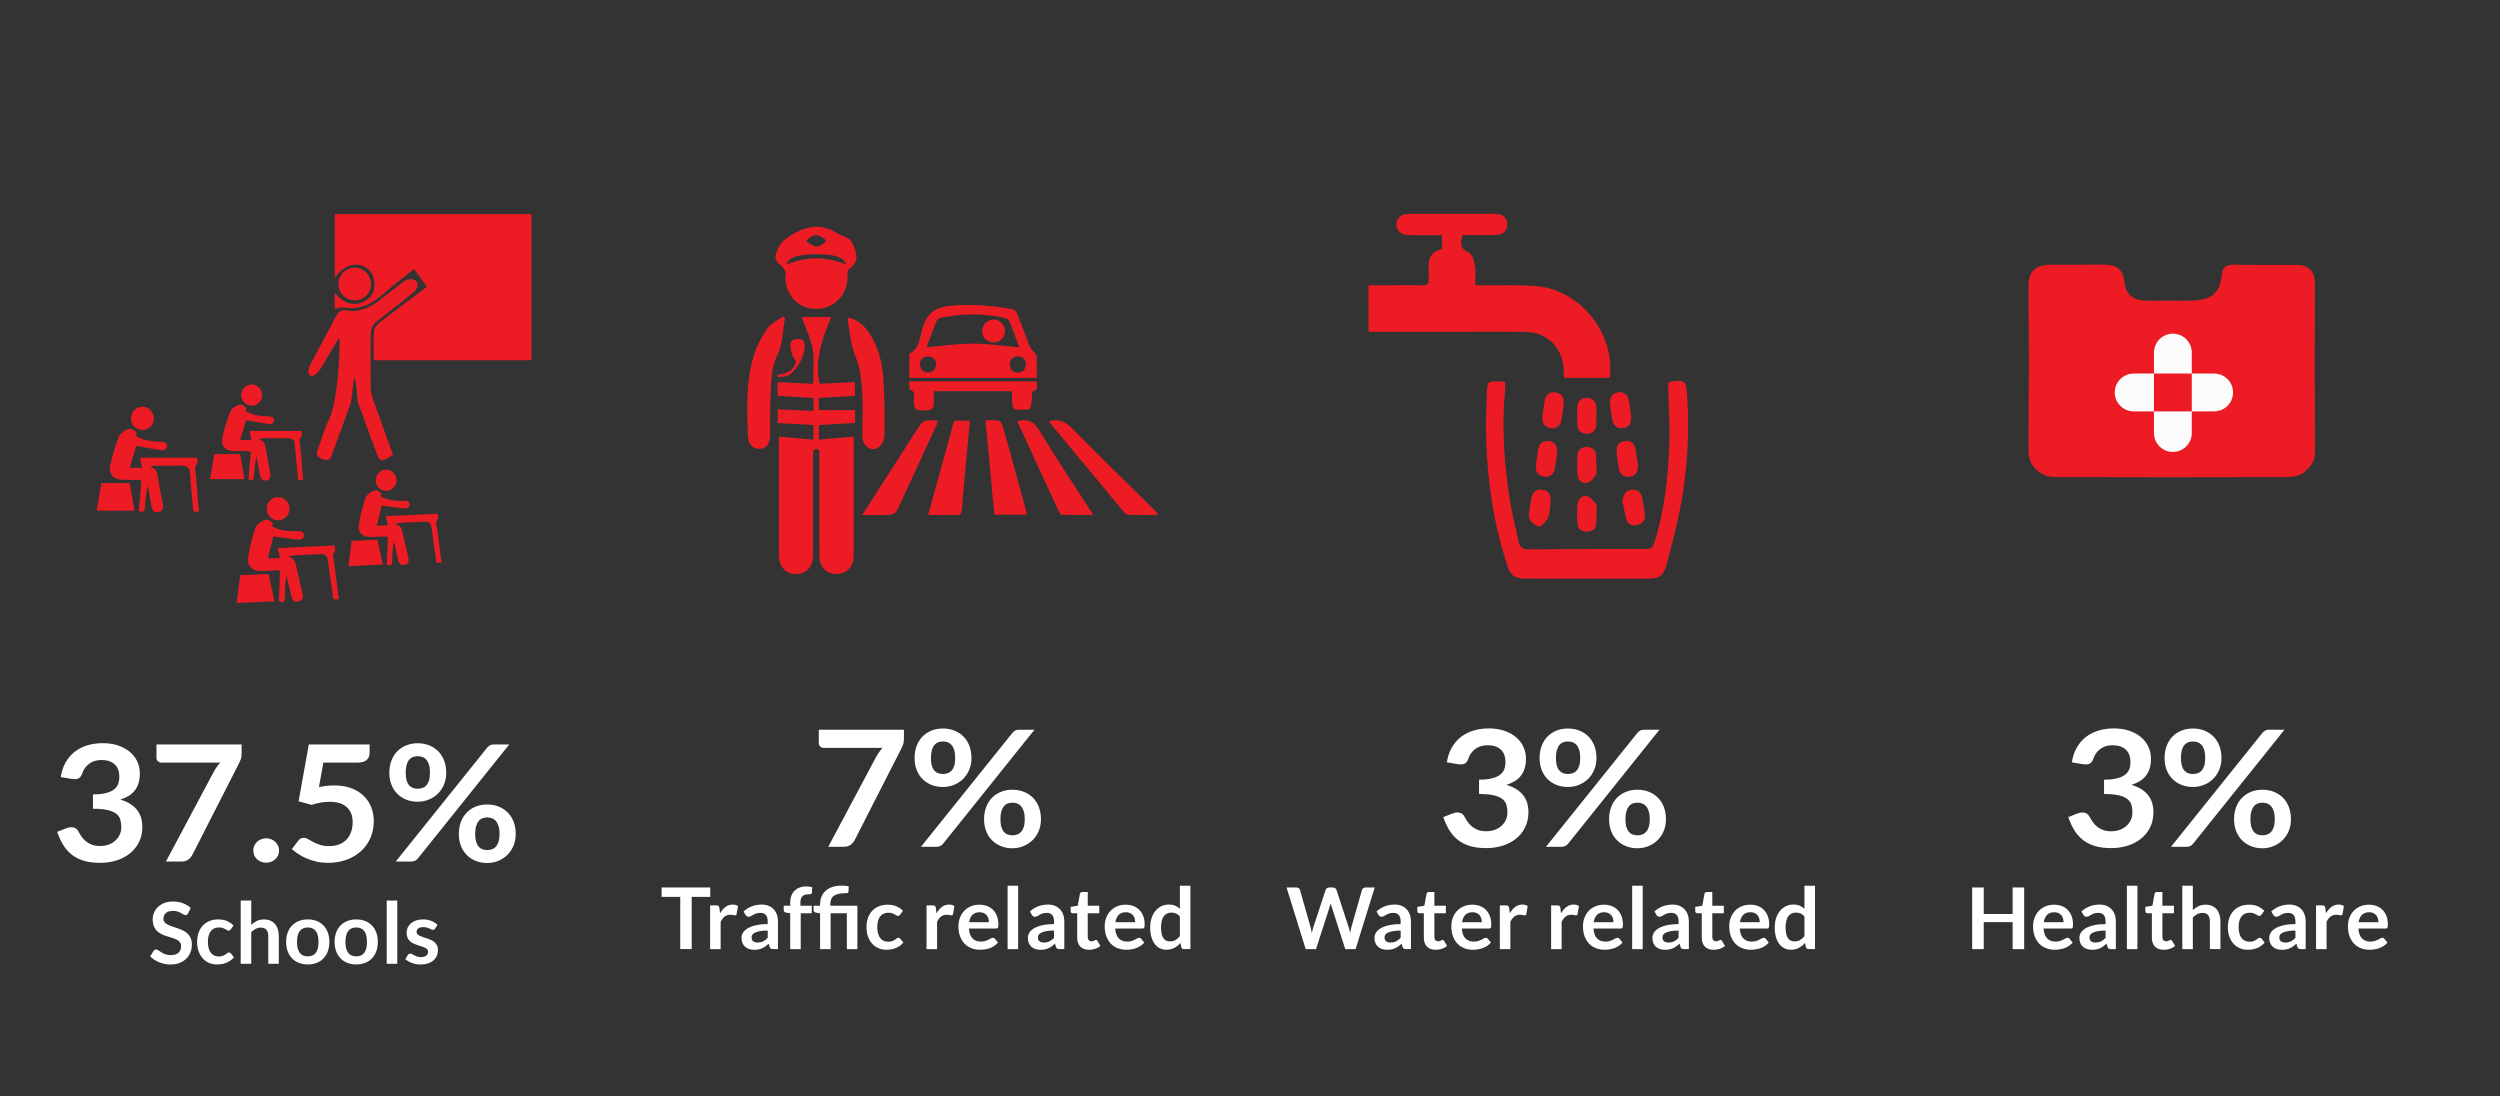 <svg xmlns="http://www.w3.org/2000/svg" width="571.433" height="250.601" viewBox="0 0 571.433 250.601"><rect x="0" y="0" width="571.433" height="250.601" fill="#333333" stroke="none"/><g><g fill="#fff"><path d="M340.308 166.496c1.298 0 2.469.176 3.514.527 1.044.352 1.937.839 2.676 1.462s1.307 1.354 1.703 2.193c.396.84.594 1.747.594 2.722 0 .852-.101 1.601-.302 2.249-.202.647-.493 1.212-.876 1.693s-.85.889-1.401 1.222c-.552.333-1.178.61-1.878.833 1.687.506 2.945 1.277 3.776 2.313.831 1.037 1.246 2.339 1.246 3.906 0 1.332-.26 2.511-.779 3.535s-1.22 1.885-2.102 2.582c-.883.697-1.904 1.225-3.065 1.583-1.162.357-2.391.536-3.688.536-1.415 0-2.647-.154-3.698-.463-1.051-.308-1.966-.765-2.745-1.369-.779-.604-1.44-1.345-1.985-2.222-.545-.876-1.012-1.888-1.401-3.035l2.122-.833c.363-.148.733-.223 1.109-.223.337 0 .639.068.905.204.266.136.47.333.613.592.234.433.49.858.769 1.277.279.42.613.793 1.002 1.12s.847.593 1.372.796c.525.204 1.151.306 1.878.306.817 0 1.531-.127 2.141-.38.61-.253 1.119-.583 1.528-.99s.713-.86.915-1.36c.201-.5.302-1.003.302-1.509 0-.642-.072-1.225-.214-1.749-.143-.524-.441-.972-.896-1.342s-1.106-.66-1.956-.87c-.85-.21-1.989-.314-3.416-.314v-3.276c1.181 0 2.161-.099 2.939-.296.779-.197 1.398-.473 1.859-.824s.782-.774.964-1.268c.181-.494.272-1.037.272-1.629 0-1.271-.364-2.23-1.09-2.879-.727-.647-1.719-.972-2.978-.972-1.142 0-2.089.287-2.842.86s-1.278 1.31-1.577 2.209c-.155.469-.37.805-.642 1.008s-.629.305-1.071.305c-.208 0-.428-.019-.662-.055l-2.53-.419c.195-1.283.571-2.41 1.129-3.379.558-.969 1.255-1.777 2.092-2.426.837-.647 1.797-1.136 2.881-1.463s2.247-.488 3.493-.488zM364.91 173.271c0 1.012-.178 1.925-.535 2.739s-.834 1.509-1.431 2.083c-.597.573-1.292 1.015-2.083 1.323-.792.309-1.616.463-2.472.463-.934 0-1.797-.154-2.589-.463s-1.476-.75-2.053-1.323c-.578-.574-1.029-1.269-1.353-2.083s-.486-1.728-.486-2.739c0-1.036.162-1.975.486-2.813s.775-1.549 1.353-2.129c.577-.58 1.262-1.027 2.053-1.342s1.655-.472 2.589-.472 1.8.157 2.599.472c.798.314 1.489.762 2.073 1.342s1.038 1.29 1.363 2.129c.324.838.486 1.776.486 2.813zm9.362-5.757c.156-.185.351-.352.584-.5.234-.147.558-.222.973-.222h3.484l-20.905 26.081c-.156.197-.354.36-.594.49s-.529.194-.866.194h-3.582l20.906-26.043zm-13.08 5.757c0-.716-.071-1.314-.214-1.796-.143-.48-.341-.869-.594-1.166-.253-.296-.552-.509-.896-.639-.344-.129-.71-.194-1.1-.194s-.753.065-1.09.194c-.338.13-.63.343-.876.639-.247.297-.438.686-.574 1.166-.136.481-.205 1.08-.205 1.796 0 .691.068 1.268.205 1.73s.328.836.574 1.12c.246.284.538.487.876.61.337.124.701.186 1.09.186s.756-.062 1.1-.186c.344-.123.643-.326.896-.61s.451-.657.594-1.12c.143-.463.214-1.039.214-1.73zm19.601 13.993c0 1.013-.178 1.926-.535 2.74s-.834 1.509-1.431 2.082c-.597.574-1.291 1.019-2.083 1.333s-1.616.472-2.472.472c-.934 0-1.797-.157-2.588-.472-.792-.314-1.477-.759-2.054-1.333-.578-.573-1.029-1.268-1.353-2.082s-.486-1.728-.486-2.74c0-1.036.162-1.974.486-2.813.324-.839.775-1.548 1.353-2.128.577-.58 1.262-1.027 2.054-1.343.791-.314 1.654-.472 2.588-.472.935 0 1.801.157 2.599.472.798.315 1.489.763 2.073 1.343.584.58 1.038 1.289 1.363 2.128.324.839.486 1.777.486 2.813zm-3.698 0c0-.715-.075-1.313-.224-1.795-.149-.481-.351-.87-.604-1.166s-.552-.509-.895-.639c-.344-.13-.71-.194-1.1-.194-.389 0-.752.064-1.09.194s-.626.343-.866.639-.432.685-.574 1.166c-.143.481-.214 1.08-.214 1.795 0 .691.071 1.271.214 1.74.143.47.334.846.574 1.129.24.284.529.488.866.611s.701.185 1.09.185c.39 0 .756-.062 1.1-.185.343-.123.642-.327.895-.611.253-.283.454-.659.604-1.129.149-.469.224-1.049.224-1.74zM294.072 202.852h2.202c.227 0 .417.054.57.16.152.107.255.252.307.434l2.396 8.427c.059.208.112.434.161.678l.141.774c.052-.272.108-.531.17-.774.062-.244.128-.47.2-.678l2.767-8.427c.052-.149.154-.285.307-.409.152-.123.339-.185.56-.185h.77c.228 0 .416.054.565.16.149.107.253.252.312.434l2.747 8.427c.143.416.267.877.37 1.384l.142-.73.151-.653 2.396-8.427c.045-.162.146-.302.302-.419.156-.116.344-.175.565-.175h2.056l-4.375 14.087h-2.367l-3.079-9.625-.122-.399-.122-.458-.122.458-.122.399-3.108 9.625h-2.367l-4.373-14.088zM322.5 216.938h-1.082c-.227 0-.406-.034-.536-.103s-.228-.206-.292-.414l-.214-.711c-.253.228-.501.427-.745.6-.244.172-.495.316-.755.433-.26.117-.536.205-.828.264-.292.059-.617.088-.974.088-.422 0-.812-.058-1.169-.171-.357-.114-.665-.285-.921-.514-.257-.228-.457-.512-.599-.851-.143-.339-.214-.732-.214-1.183 0-.378.099-.751.297-1.119.198-.368.527-.7.989-.997.461-.297 1.075-.542 1.841-.738.766-.195 1.718-.293 2.854-.293v-.589c0-.674-.142-1.173-.424-1.497-.283-.324-.693-.486-1.232-.486-.39 0-.715.046-.974.137-.26.091-.486.193-.677.307l-.531.308c-.162.091-.341.136-.536.136-.162 0-.302-.042-.419-.126-.117-.085-.211-.188-.282-.312l-.438-.77c1.149-1.052 2.536-1.578 4.16-1.578.584 0 1.106.096 1.563.287.458.192.846.458 1.165.799.318.342.56.749.726 1.223.166.475.249.994.249 1.56v6.31zm-4.677-1.5c.247 0 .474-.022.682-.067.208-.045.404-.112.589-.201.185-.09.364-.2.536-.331s.346-.286.521-.465v-1.674c-.702 0-1.288.045-1.759.133s-.849.201-1.135.339c-.286.137-.489.298-.609.48-.12.184-.18.383-.18.599 0 .425.125.729.375.912.251.184.577.275.98.275zM328.149 217.095c-.864 0-1.529-.245-1.997-.736-.467-.49-.701-1.167-.701-2.031v-5.582h-1.013c-.13 0-.242-.042-.336-.127-.094-.084-.141-.211-.141-.38v-.954l1.607-.264.507-2.728c.026-.13.086-.23.18-.302.094-.071.212-.107.355-.107h1.247v3.146h2.63v1.715h-2.63v5.417c0 .312.078.555.234.73.156.176.363.263.624.263.149 0 .274-.018.375-.053l.263-.112.2-.112.176-.054c.071 0 .13.019.175.054l.146.161.721 1.169c-.351.292-.753.513-1.208.662s-.926.225-1.414.225zM336.538 206.787c.63 0 1.209.101 1.739.302.529.201.985.495 1.369.882s.682.86.896 1.423c.214.562.322 1.203.322 1.924 0 .182-.008.333-.024.453s-.045.214-.088.282c-.042.068-.099.117-.17.146l-.272.044h-6.177c.071 1.025.348 1.779.828 2.26s1.117.721 1.91.721c.39 0 .726-.045 1.008-.136.282-.091.529-.192.74-.303l.555-.302s.313-.137.463-.137c.097 0 .182.02.253.059.071.039.133.095.185.166l.701.877c-.266.312-.565.573-.896.784-.332.211-.677.38-1.038.506-.36.127-.728.217-1.101.269s-.735.078-1.086.078c-.695 0-1.341-.116-1.939-.347s-1.117-.571-1.559-1.022c-.442-.451-.789-1.01-1.042-1.676s-.38-1.437-.38-2.313c0-.682.11-1.323.331-1.924.221-.602.538-1.124.95-1.569.412-.444.916-.797 1.51-1.057s1.265-.39 2.012-.39zm.048 1.725c-.702 0-1.25.198-1.646.594-.396.396-.649.958-.76 1.686h4.521c0-.312-.042-.605-.127-.882-.084-.275-.214-.518-.39-.726s-.396-.372-.663-.492c-.266-.121-.578-.18-.935-.18zM342.821 216.938v-9.995h1.413c.247 0 .419.045.516.136.098.091.162.247.195.468l.146 1.208c.357-.617.776-1.104 1.257-1.461s1.02-.536 1.617-.536c.494 0 .903.114 1.228.341l-.312 1.803c-.02.117-.062.199-.127.248s-.152.073-.263.073c-.098 0-.231-.022-.399-.068-.169-.045-.393-.068-.672-.068-.5 0-.929.139-1.286.414-.357.276-.659.681-.906 1.213v6.226h-2.407zM354.541 216.938v-9.995h1.413c.247 0 .419.045.516.136.098.091.162.247.195.468l.146 1.208c.357-.617.776-1.104 1.257-1.461s1.02-.536 1.617-.536c.494 0 .903.114 1.228.341l-.312 1.803c-.02.117-.062.199-.127.248s-.152.073-.263.073c-.098 0-.231-.022-.399-.068-.169-.045-.393-.068-.672-.068-.5 0-.929.139-1.286.414-.357.276-.659.681-.906 1.213v6.226h-2.407zM366.63 206.787c.63 0 1.209.101 1.739.302.529.201.985.495 1.369.882s.682.86.896 1.423c.214.562.322 1.203.322 1.924 0 .182-.008.333-.024.453s-.045.214-.088.282c-.042.068-.099.117-.17.146l-.272.044h-6.177c.071 1.025.348 1.779.828 2.26s1.117.721 1.91.721c.39 0 .726-.045 1.008-.136.282-.091.529-.192.74-.303l.555-.302s.313-.137.463-.137c.097 0 .182.02.253.059.071.039.133.095.185.166l.701.877c-.266.312-.565.573-.896.784-.332.211-.677.38-1.038.506-.36.127-.728.217-1.101.269s-.735.078-1.086.078c-.695 0-1.341-.116-1.939-.347s-1.117-.571-1.559-1.022c-.442-.451-.789-1.01-1.042-1.676s-.38-1.437-.38-2.313c0-.682.11-1.323.331-1.924.221-.602.538-1.124.95-1.569.412-.444.916-.797 1.51-1.057s1.265-.39 2.012-.39zm.049 1.725c-.702 0-1.25.198-1.646.594-.396.396-.649.958-.76 1.686h4.521c0-.312-.042-.605-.127-.882-.084-.275-.214-.518-.39-.726s-.396-.372-.663-.492c-.266-.121-.578-.18-.935-.18zM375.476 202.462v14.477h-2.406v-14.477h2.406zM386.026 216.938h-1.082c-.227 0-.406-.034-.536-.103s-.228-.206-.292-.414l-.214-.711c-.253.228-.501.427-.745.6-.244.172-.495.316-.755.433-.26.117-.536.205-.828.264-.292.059-.617.088-.974.088-.422 0-.812-.058-1.169-.171-.357-.114-.665-.285-.921-.514-.257-.228-.457-.512-.599-.851-.143-.339-.214-.732-.214-1.183 0-.378.099-.751.297-1.119.198-.368.527-.7.989-.997.461-.297 1.075-.542 1.841-.738.766-.195 1.718-.293 2.854-.293v-.589c0-.674-.142-1.173-.424-1.497-.283-.324-.693-.486-1.232-.486-.39 0-.715.046-.974.137-.26.091-.486.193-.677.307l-.531.308c-.162.091-.341.136-.536.136-.162 0-.302-.042-.419-.126-.117-.085-.211-.188-.282-.312l-.438-.77c1.149-1.052 2.536-1.578 4.16-1.578.584 0 1.106.096 1.563.287.458.192.846.458 1.165.799.318.342.56.749.726 1.223.166.475.249.994.249 1.56v6.31zm-4.676-1.5c.247 0 .474-.022.682-.067.208-.045.404-.112.589-.201.185-.09.364-.2.536-.331s.346-.286.521-.465v-1.674c-.702 0-1.288.045-1.759.133s-.849.201-1.135.339c-.286.137-.489.298-.609.48-.12.184-.18.383-.18.599 0 .425.125.729.375.912.251.184.577.275.98.275zM391.676 217.095c-.864 0-1.529-.245-1.997-.736-.467-.49-.701-1.167-.701-2.031v-5.582h-1.013c-.13 0-.242-.042-.336-.127-.094-.084-.141-.211-.141-.38v-.954l1.607-.264.507-2.728c.026-.13.086-.23.18-.302.094-.071.212-.107.355-.107h1.247v3.146h2.63v1.715h-2.63v5.417c0 .312.078.555.234.73.156.176.363.263.624.263.149 0 .274-.018.375-.053l.263-.112.2-.112.176-.054c.071 0 .13.019.175.054l.146.161.721 1.169c-.351.292-.753.513-1.208.662s-.926.225-1.414.225zM400.064 206.787c.63 0 1.209.101 1.739.302.529.201.985.495 1.369.882s.682.86.896 1.423c.214.562.322 1.203.322 1.924 0 .182-.008.333-.024.453s-.045.214-.088.282c-.042.068-.099.117-.17.146l-.272.044h-6.177c.071 1.025.348 1.779.828 2.26s1.117.721 1.91.721c.39 0 .726-.045 1.008-.136.282-.091.529-.192.74-.303l.555-.302s.313-.137.463-.137c.097 0 .182.02.253.059.071.039.133.095.185.166l.701.877c-.266.312-.565.573-.896.784-.332.211-.677.38-1.038.506-.36.127-.728.217-1.101.269s-.735.078-1.086.078c-.695 0-1.341-.116-1.939-.347s-1.117-.571-1.559-1.022c-.442-.451-.789-1.01-1.042-1.676s-.38-1.437-.38-2.313c0-.682.11-1.323.331-1.924.221-.602.538-1.124.95-1.569.412-.444.916-.797 1.51-1.057s1.265-.39 2.012-.39zm.049 1.725c-.702 0-1.25.198-1.646.594-.396.396-.649.958-.76 1.686h4.521c0-.312-.042-.605-.127-.882-.084-.275-.214-.518-.39-.726s-.396-.372-.663-.492c-.266-.121-.578-.18-.935-.18zM413.382 216.938c-.312 0-.517-.146-.614-.438l-.195-.965c-.208.234-.425.445-.653.634s-.473.351-.735.487c-.263.136-.546.242-.848.316-.302.074-.628.112-.979.112-.546 0-1.046-.114-1.5-.342-.455-.227-.846-.557-1.174-.988-.328-.432-.582-.966-.76-1.603-.179-.637-.268-1.364-.268-2.183 0-.74.101-1.429.302-2.065.201-.636.49-1.188.867-1.656.377-.467.828-.833 1.354-1.096.526-.263 1.117-.395 1.773-.395.559 0 1.036.09 1.432.268.396.179.75.418 1.062.717v-5.28h2.407v14.477h-1.471zm-3.205-1.763c.5 0 .925-.104 1.276-.312.351-.208.682-.503.994-.887v-4.481c-.272-.331-.57-.564-.891-.701-.322-.137-.667-.204-1.038-.204-.364 0-.693.067-.989.204-.296.137-.545.343-.75.619-.205.275-.362.626-.473 1.052s-.166.927-.166 1.505c0 .585.047 1.08.141 1.486.094.405.229.736.404.993s.39.441.643.556c.255.113.537.17.849.17z"/></g><path fill-rule="evenodd" clip-rule="evenodd" fill="#ED1C24" d="M312.806 75.843h1.973c5.49 0 10.977-.004 16.467 0 5.781 0 11.561-.054 17.342.018 5.114.058 8.666 3.642 8.812 8.729.017.563.058 1.132.096 1.778h10.318c.09-.199.171-.299.179-.404 1.02-9.98-6.87-19.718-16.868-20.565-3.885-.33-7.817-.154-11.728-.199-.679-.009-1.354-.004-2.218-.004 0-1.718.183-3.199-.059-4.605-.183-1.058-.679-2.608-1.446-2.912-2.127-.843-1.747-2.219-1.428-3.957 2.658 0 5.276.058 7.895-.023 1.497-.045 2.455-1.121 2.376-2.48-.082-1.461-.947-2.189-2.366-2.317l-.349-.013c-6.658 0-13.316-.013-19.975.015-1.594.007-2.66 1.049-2.656 2.414.004 1.361 1.063 2.333 2.677 2.429.583.039 1.167.009 1.75.009h6.015v3.182c-2.496.537-3.261 2.219-3.054 4.564.067.753-.037 1.521.021 2.274.083 1.051-.305 1.462-1.389 1.432-2.22-.062-4.44-.01-6.656-.01-1.901.004-3.805 0-5.731 0 .002 3.67.002 7.035.002 10.645zm68.542 11.611c-.015.208-.054.488-.05.766.101 4.546.446 9.102.251 13.636-.328 7.582-1.093 15.137-3.515 22.412-.284.854-.629 1.209-1.574 1.209-9.04-.007-18.078.03-27.118.081-1.234.009-1.943-.456-2.202-1.703-.569-2.734-1.308-5.437-1.785-8.188-1.528-8.835-2.166-17.726-1.33-26.687.055-.55.009-1.106.009-1.729-.58-.03-.98-.058-1.382-.066-2.583-.039-2.668-.039-2.77 2.475-.142 3.614-.287 7.239-.18 10.848.301 9.85 1.776 19.522 4.891 28.896.736 2.219 1.709 2.848 4.028 2.848 9.344.004 18.692.004 28.037 0 2.556 0 3.558-.576 4.224-3.049 1.221-4.552 2.449-9.116 3.304-13.747 1.515-8.238 2.003-16.577 1.458-24.947-.238-3.618-.459-3.723-4.069-3.226l-.227.171zm-8.522 7.608c-.146-1.051-.246-2.388-.542-3.685-.281-1.218-1.156-1.911-2.447-1.695-1.263.209-1.932 1.07-1.844 2.352.099 1.327.279 2.653.522 3.965.256 1.339 1.179 2.037 2.514 1.853 1.371-.187 1.914-1.168 1.797-2.79zm-20.687 25.307c.609-.714 1.474-1.34 1.759-2.167.408-1.184.446-2.506.538-3.773.097-1.333-.493-2.298-1.881-2.488-1.367-.192-2.234.507-2.497 1.851-.25 1.248-.471 2.51-.604 3.774-.146 1.348.988 2.512 2.685 2.803zm5.302-28.193c.072-1.391-.579-2.38-2.013-2.504-1.334-.122-2.179.659-2.376 2.02-.188 1.263-.405 2.527-.501 3.8-.091 1.273.572 2.157 1.835 2.36 1.368.22 2.251-.531 2.526-1.832.268-1.245.359-2.524.529-3.844zm13.398 22.46c.247 1.126.503 2.491.853 3.837.33 1.265 1.189 1.808 2.5 1.545 1.399-.285 1.937-1.211 1.774-2.551-.148-1.207-.392-2.401-.604-3.597-.242-1.356-1.04-2.088-2.435-1.925-1.387.16-1.881 1.173-2.088 2.691zm-14.873-11.593c-.063-1.014-.475-2.007-1.809-2.208-1.36-.207-2.292.407-2.543 1.787-.246 1.315-.443 2.647-.551 3.984-.104 1.292.56 2.153 1.853 2.333 1.38.186 2.246-.522 2.496-1.873.224-1.26.354-2.542.554-4.023zm8.904-7.951h.01c.002-.7.054-1.404-.003-2.097-.118-1.299-.867-2.033-2.168-2.043-1.226-.011-2.049.699-2.149 1.877-.127 1.5-.123 3.034.026 4.536.118 1.196.979 1.816 2.211 1.77 1.238-.047 1.945-.728 2.063-1.945.065-.692.01-1.398.01-2.098zm9.536 11.456c-.184-1.279-.33-2.616-.571-3.935-.242-1.288-1.125-1.93-2.391-1.802-1.291.135-1.999.993-1.917 2.285.084 1.393.247 2.792.537 4.16.262 1.248 1.163 1.872 2.462 1.688 1.322-.188 1.855-1.078 1.88-2.396zm-9.547-.297h-.013c0-.702.034-1.404-.008-2.099-.079-1.251-.825-1.922-2.022-1.993-1.22-.073-2.113.604-2.231 1.776-.153 1.558-.146 3.156.018 4.714.127 1.186 1.105 1.994 2.235 1.68.782-.214 1.551-1.07 1.958-1.838.315-.588.063-1.478.063-2.24zm.146 10.307h-.067c-.022-.462.125-1.072-.117-1.363-.58-.695-1.255-1.585-2.041-1.771-1.128-.265-2.082.558-2.203 1.748-.146 1.5-.142 3.039-.009 4.543.119 1.314 1.062 1.87 2.36 1.797 1.255-.066 1.913-.674 1.909-1.992 0-.989.11-1.975.168-2.962z"/><g fill="#fff"><path d="M206.617 166.792v1.98c0 .593-.068 1.07-.205 1.435s-.27.67-.399.916l-10.647 20.88c-.221.432-.532.799-.934 1.102-.402.302-.948.453-1.635.453h-3.484l10.9-20.454c.454-.839.96-1.561 1.518-2.165h-13.469c-.299 0-.558-.105-.778-.315-.221-.209-.331-.456-.331-.74v-3.091h19.464zM222.051 173.271c0 1.012-.178 1.925-.535 2.739s-.834 1.509-1.431 2.083c-.597.573-1.292 1.015-2.083 1.323-.792.309-1.616.463-2.472.463-.934 0-1.797-.154-2.589-.463s-1.476-.75-2.053-1.323c-.578-.574-1.029-1.269-1.353-2.083s-.486-1.728-.486-2.739c0-1.036.162-1.975.486-2.813s.775-1.549 1.353-2.129c.577-.58 1.262-1.027 2.053-1.342s1.655-.472 2.589-.472 1.8.157 2.599.472c.798.314 1.489.762 2.073 1.342s1.038 1.29 1.363 2.129c.324.838.486 1.776.486 2.813zm9.363-5.757c.156-.185.351-.352.584-.5.234-.147.558-.222.973-.222h3.484l-20.905 26.081c-.156.197-.354.36-.594.49s-.529.194-.866.194h-3.582l20.906-26.043zm-13.081 5.757c0-.716-.071-1.314-.214-1.796-.143-.48-.341-.869-.594-1.166-.253-.296-.552-.509-.896-.639-.344-.129-.71-.194-1.1-.194s-.753.065-1.09.194c-.338.13-.63.343-.876.639-.247.297-.438.686-.574 1.166-.136.481-.205 1.08-.205 1.796 0 .691.068 1.268.205 1.73s.328.836.574 1.12c.246.284.538.487.876.61.337.124.701.186 1.09.186s.756-.062 1.1-.186c.344-.123.643-.326.896-.61s.451-.657.594-1.12c.143-.463.214-1.039.214-1.73zm19.601 13.993c0 1.013-.178 1.926-.535 2.74s-.834 1.509-1.431 2.082c-.597.574-1.291 1.019-2.083 1.333s-1.616.472-2.472.472c-.934 0-1.797-.157-2.588-.472-.792-.314-1.477-.759-2.054-1.333-.578-.573-1.029-1.268-1.353-2.082s-.486-1.728-.486-2.74c0-1.036.162-1.974.486-2.813.324-.839.775-1.548 1.353-2.128.577-.58 1.262-1.027 2.054-1.343.791-.314 1.654-.472 2.588-.472.935 0 1.801.157 2.599.472.798.315 1.489.763 2.073 1.343.584.58 1.038 1.289 1.363 2.128.324.839.486 1.777.486 2.813zm-3.698 0c0-.715-.075-1.313-.224-1.795-.149-.481-.351-.87-.604-1.166s-.552-.509-.895-.639c-.344-.13-.71-.194-1.1-.194-.389 0-.752.064-1.09.194s-.626.343-.866.639-.432.685-.574 1.166c-.143.481-.214 1.08-.214 1.795 0 .691.071 1.271.214 1.74.143.47.334.846.574 1.129.24.284.529.488.866.611s.701.185 1.09.185c.39 0 .756-.062 1.1-.185.343-.123.642-.327.895-.611.253-.283.454-.659.604-1.129.149-.469.224-1.049.224-1.74zM162.343 202.852v2.152h-4.238v11.935h-2.621v-11.935h-4.257v-2.152h11.116zM162.314 216.938v-9.995h1.413c.247 0 .419.045.516.136.098.091.162.247.195.468l.146 1.208c.357-.617.776-1.104 1.257-1.461s1.02-.536 1.617-.536c.494 0 .903.114 1.228.341l-.312 1.803c-.02.117-.062.199-.127.248s-.152.073-.263.073c-.098 0-.231-.022-.399-.068-.169-.045-.393-.068-.672-.068-.5 0-.929.139-1.286.414-.357.276-.659.681-.906 1.213v6.226h-2.407zM177.823 216.938h-1.082c-.227 0-.406-.034-.536-.103s-.228-.206-.292-.414l-.214-.711c-.253.228-.501.427-.745.6-.244.172-.495.316-.755.433-.26.117-.536.205-.828.264-.292.059-.617.088-.974.088-.422 0-.812-.058-1.169-.171-.357-.114-.665-.285-.921-.514-.257-.228-.457-.512-.599-.851-.143-.339-.214-.732-.214-1.183 0-.378.099-.751.297-1.119.198-.368.527-.7.989-.997.461-.297 1.075-.542 1.841-.738.766-.195 1.718-.293 2.854-.293v-.589c0-.674-.142-1.173-.424-1.497-.283-.324-.693-.486-1.232-.486-.39 0-.715.046-.974.137-.26.091-.486.193-.677.307l-.531.308c-.162.091-.341.136-.536.136-.162 0-.302-.042-.419-.126-.117-.085-.211-.188-.282-.312l-.438-.77c1.149-1.052 2.536-1.578 4.16-1.578.584 0 1.106.096 1.563.287.458.192.846.458 1.165.799.318.342.56.749.726 1.223.166.475.249.994.249 1.56v6.31zm-4.676-1.5c.247 0 .474-.022.682-.067.208-.045.404-.112.589-.201.185-.09.364-.2.536-.331s.346-.286.521-.465v-1.674c-.702 0-1.288.045-1.759.133s-.849.201-1.135.339c-.286.137-.489.298-.609.48-.12.184-.18.383-.18.599 0 .425.125.729.375.912.251.184.577.275.98.275zM180.62 216.938v-8.184l-.867-.137c-.188-.032-.339-.097-.453-.194s-.17-.233-.17-.409v-.984h1.491v-.74c0-.571.086-1.084.258-1.539.172-.454.419-.841.741-1.159.321-.318.712-.562 1.174-.73.461-.169.98-.254 1.559-.254.461 0 .89.062 1.286.186l-.049 1.208c-.013.188-.101.306-.263.351-.162.046-.351.068-.565.068-.286 0-.541.03-.765.093-.224.062-.414.169-.57.321-.156.152-.274.354-.356.604-.081.25-.122.561-.122.931v.662h2.601v1.715h-2.523v8.193h-2.407zM187.449 216.938v-8.184l-.867-.137c-.188-.032-.339-.097-.453-.194s-.17-.233-.17-.409v-.984h1.491v-.321c0-.61.101-1.177.302-1.7.201-.522.507-.976.916-1.358.409-.384.926-.684 1.549-.901s1.36-.326 2.211-.326c.273 0 .552.015.838.044.286.029.532.076.74.141l-.078 1.247c-.013.149-.094.239-.243.269-.149.028-.335.043-.556.043-.63 0-1.158.056-1.583.166s-.77.274-1.033.492c-.263.218-.451.49-.565.818s-.17.71-.17 1.145v.243h6.196v9.908h-2.406v-8.193h-3.711v8.193h-2.408zM205.754 209.057l-.209.215s-.167.078-.297.078c-.123 0-.243-.038-.36-.112l-.419-.253c-.162-.095-.355-.179-.58-.254-.224-.074-.501-.112-.833-.112-.422 0-.792.077-1.11.229-.318.152-.583.372-.794.657-.211.286-.369.632-.473 1.038-.104.405-.156.865-.156 1.378 0 .533.057 1.007.17 1.423.113.416.278.765.492 1.047.214.283.474.497.779.644.305.146.649.219 1.033.219.383 0 .693-.047.93-.142.237-.094.437-.197.599-.312l.424-.312c.12-.094.255-.142.404-.142.195 0 .341.075.438.225l.691.877c-.266.312-.555.573-.867.784-.312.211-.635.38-.97.506-.334.127-.68.217-1.037.269-.357.052-.711.078-1.062.078-.617 0-1.198-.116-1.744-.347-.545-.23-1.021-.566-1.427-1.008-.406-.441-.727-.982-.964-1.622-.237-.64-.355-1.369-.355-2.188 0-.733.105-1.414.316-2.041.211-.626.521-1.169.931-1.627.409-.457.916-.816 1.52-1.076s1.299-.39 2.085-.39c.747 0 1.401.12 1.963.36s1.067.585 1.515 1.033l-.633.878zM211.784 216.938v-9.995h1.413c.247 0 .419.045.516.136.098.091.162.247.195.468l.146 1.208c.357-.617.776-1.104 1.257-1.461s1.02-.536 1.617-.536c.494 0 .903.114 1.228.341l-.312 1.803c-.02.117-.062.199-.127.248s-.152.073-.263.073c-.098 0-.231-.022-.399-.068-.169-.045-.393-.068-.672-.068-.5 0-.929.139-1.286.414-.357.276-.659.681-.906 1.213v6.226h-2.407zM223.874 206.787c.63 0 1.209.101 1.739.302.529.201.985.495 1.369.882s.682.86.896 1.423c.214.562.322 1.203.322 1.924 0 .182-.008.333-.024.453s-.045.214-.088.282c-.042.068-.099.117-.17.146l-.272.044h-6.177c.071 1.025.348 1.779.828 2.26s1.117.721 1.91.721c.39 0 .726-.045 1.008-.136.282-.091.529-.192.74-.303l.555-.302s.313-.137.463-.137c.097 0 .182.02.253.059.071.039.133.095.185.166l.701.877c-.266.312-.565.573-.896.784-.332.211-.677.38-1.038.506-.36.127-.728.217-1.101.269s-.735.078-1.086.078c-.695 0-1.341-.116-1.939-.347s-1.117-.571-1.559-1.022c-.442-.451-.789-1.01-1.042-1.676s-.38-1.437-.38-2.313c0-.682.11-1.323.331-1.924.221-.602.538-1.124.95-1.569.412-.444.916-.797 1.51-1.057s1.264-.39 2.012-.39zm.048 1.725c-.702 0-1.25.198-1.646.594-.396.396-.649.958-.76 1.686h4.521c0-.312-.042-.605-.127-.882-.084-.275-.214-.518-.39-.726s-.396-.372-.663-.492c-.266-.121-.578-.18-.935-.18zM232.719 202.462v14.477h-2.406v-14.477h2.406zM243.27 216.938h-1.082c-.227 0-.406-.034-.536-.103s-.228-.206-.292-.414l-.214-.711c-.253.228-.501.427-.745.6-.244.172-.495.316-.755.433-.26.117-.536.205-.828.264-.292.059-.617.088-.974.088-.422 0-.812-.058-1.169-.171-.357-.114-.665-.285-.921-.514-.257-.228-.457-.512-.599-.851-.143-.339-.214-.732-.214-1.183 0-.378.099-.751.297-1.119.198-.368.527-.7.989-.997.461-.297 1.075-.542 1.841-.738.766-.195 1.718-.293 2.854-.293v-.589c0-.674-.142-1.173-.424-1.497-.283-.324-.693-.486-1.232-.486-.39 0-.715.046-.974.137-.26.091-.486.193-.677.307l-.531.308c-.162.091-.341.136-.536.136-.162 0-.302-.042-.419-.126-.117-.085-.211-.188-.282-.312l-.438-.77c1.149-1.052 2.536-1.578 4.16-1.578.584 0 1.106.096 1.563.287.458.192.846.458 1.165.799.318.342.56.749.726 1.223.166.475.249.994.249 1.56v6.31zm-4.677-1.5c.247 0 .474-.022.682-.067.208-.045.404-.112.589-.201.185-.09.364-.2.536-.331s.346-.286.521-.465v-1.674c-.702 0-1.288.045-1.759.133s-.849.201-1.135.339c-.286.137-.489.298-.609.48-.12.184-.18.383-.18.599 0 .425.125.729.375.912.251.184.577.275.98.275zM248.92 217.095c-.864 0-1.529-.245-1.997-.736-.467-.49-.701-1.167-.701-2.031v-5.582h-1.013c-.13 0-.242-.042-.336-.127-.094-.084-.141-.211-.141-.38v-.954l1.607-.264.507-2.728c.026-.13.086-.23.18-.302.094-.071.212-.107.355-.107h1.247v3.146h2.63v1.715h-2.63v5.417c0 .312.078.555.234.73.156.176.363.263.624.263.149 0 .274-.018.375-.053l.263-.112.2-.112.176-.054c.071 0 .13.019.175.054l.146.161.721 1.169c-.351.292-.753.513-1.208.662s-.927.225-1.414.225zM257.308 206.787c.63 0 1.209.101 1.739.302.529.201.985.495 1.369.882s.682.86.896 1.423c.214.562.322 1.203.322 1.924 0 .182-.008.333-.024.453s-.045.214-.088.282c-.042.068-.099.117-.17.146l-.272.044h-6.177c.071 1.025.348 1.779.828 2.26s1.117.721 1.91.721c.39 0 .726-.045 1.008-.136.282-.091.529-.192.74-.303l.555-.302s.313-.137.463-.137c.097 0 .182.02.253.059.071.039.133.095.185.166l.701.877c-.266.312-.565.573-.896.784-.332.211-.677.38-1.038.506-.36.127-.728.217-1.101.269s-.735.078-1.086.078c-.695 0-1.341-.116-1.939-.347s-1.117-.571-1.559-1.022c-.442-.451-.789-1.01-1.042-1.676s-.38-1.437-.38-2.313c0-.682.11-1.323.331-1.924.221-.602.538-1.124.95-1.569.412-.444.916-.797 1.51-1.057s1.265-.39 2.012-.39zm.048 1.725c-.702 0-1.25.198-1.646.594-.396.396-.649.958-.76 1.686h4.521c0-.312-.042-.605-.127-.882-.084-.275-.214-.518-.39-.726s-.396-.372-.663-.492c-.266-.121-.578-.18-.935-.18zM270.625 216.938c-.312 0-.517-.146-.614-.438l-.195-.965c-.208.234-.425.445-.653.634s-.473.351-.735.487c-.263.136-.546.242-.848.316-.302.074-.628.112-.979.112-.546 0-1.046-.114-1.5-.342-.455-.227-.846-.557-1.174-.988-.328-.432-.582-.966-.76-1.603-.179-.637-.268-1.364-.268-2.183 0-.74.101-1.429.302-2.065.201-.636.49-1.188.867-1.656.377-.467.828-.833 1.354-1.096.526-.263 1.117-.395 1.773-.395.559 0 1.036.09 1.432.268.396.179.75.418 1.062.717v-5.28h2.407v14.477h-1.471zm-3.205-1.763c.5 0 .925-.104 1.276-.312.351-.208.682-.503.994-.887v-4.481c-.272-.331-.57-.564-.891-.701-.322-.137-.667-.204-1.038-.204-.364 0-.693.067-.989.204-.296.137-.545.343-.75.619-.205.275-.362.626-.473 1.052s-.166.927-.166 1.505c0 .585.047 1.08.141 1.486.094.405.229.736.404.993s.39.441.643.556c.255.113.537.17.849.17z"/></g><g fill-rule="evenodd" clip-rule="evenodd" fill="#ED1C24"><path d="M177.737 90.484v-3.136c2.744.128 5.423.26 8.117.391 0-2.742.339-5.383-.09-7.893-.423-2.481-1.617-4.821-2.526-7.362h6.733c-1.978 4.87-3.835 9.707-2.644 15.245 2.564-.126 5.25-.253 8.072-.387v3.134c-2.662.154-5.394.314-8.235.487v2.765h8.282v2.943c-2.704.155-5.436.317-8.279.482v3.319c2.605-.216 5.175-.433 7.973-.662v2.554c0 7.939 0 15.876-.002 23.82 0 .457.01.923-.041 1.381-.232 2.229-1.842 3.69-3.991 3.644-2.125-.043-3.766-1.605-3.796-3.839-.063-4.564-.021-9.135-.021-13.699v-10.794c-1.385-.626-1.44.191-1.44 1.169.01 7.592.013 15.179.002 22.775-.002 2.551-1.386 4.223-3.562 4.378-2.523.18-4.248-1.531-4.261-4.312-.017-6.875-.002-13.752-.002-20.628v-6.46c2.691.24 5.225.461 7.906.699v-3.355c-2.716-.149-5.406-.296-8.172-.446v-3.143c2.753.131 5.437.25 8.214.381v-2.972c-2.719-.162-5.411-.312-8.237-.479zM236.982 86.379h-29.142c0-1.763-.005-3.445.002-5.123 0-.149.005-.386.098-.435 2.196-1.181 2.302-3.587 2.837-5.51.966-3.479 2.671-5.046 6.464-5.416 4.841-.471 9.507-.036 14.209.762.415.069.894.634 1.069 1.08.992 2.471 1.868 4.986 2.855 7.459.205.519.715.905 1.069 1.366.196.258.501.538.512.814.049 1.628.027 3.264.027 5.003zm-4.002-7.004c-.773-2.069-1.479-4.038-2.268-5.97-.132-.333-.62-.649-.99-.729-4.866-1.064-9.744-1.08-14.611-.021-.364.077-.875.278-.984.554-.808 2.013-1.541 4.062-2.319 6.162 3.655-.307 7.11-.83 10.562-.83 3.458 0 6.914.522 10.61.834zm-.284 2.052c-1.156.111-1.87.745-1.878 1.857-.01 1.126.701 1.858 1.831 1.858 1.117 0 1.835-.688 1.845-1.837.016-1.159-.717-1.732-1.798-1.878zm-22.431 1.752c.04 1.206.668 1.915 1.786 1.954 1.112.046 1.859-.637 1.904-1.766.043-1.137-.647-1.858-1.772-1.904-1.122-.042-1.787.618-1.918 1.716zM179.502 63.188c.494-1.392-.688-2.124-1.527-2.963-.732-.727-.863-1.34-.549-2.404.705-2.35 2.243-3.489 4.374-4.61 3.358-1.763 6.387-1.963 9.542.116 1.145.752 2.732.683 3.475 2.25 1.041 2.219 1.731 4.198-.774 5.94-.339.234-.348 1.095-.339 1.662.091 4.141-3.04 7.431-7.131 7.444-4.021.009-7.146-3.214-7.071-7.435zm13.843-2.726c-.379-1.608-2.311-2.312-6.46-2.361-4.375-.051-6.66.704-7.087 2.361 4.494-1.869 8.975-1.894 13.547 0zm-9.093-5.337c2.359 1.631 2.713 1.621 4.641-.052-1.471-1.711-3.137-1.793-4.641.052zM193.832 72.575c2.282.487 3.77 1.905 4.938 3.696 2.017 3.089 2.888 6.604 3.136 10.184.314 4.394.304 8.811.259 13.209-.013.879-.613 2.033-1.312 2.551-1.633 1.201-3.724-.211-3.732-2.386-.01-3.489.177-6.983-.061-10.452-.183-2.631-.445-5.425-1.475-7.798-1.181-2.721-1.289-5.515-1.8-8.285-.035-.19.021-.397.047-.719zM179.432 72.755c-.59 2.827-.37 5.741-1.781 8.512-.921 1.809-1.252 4.027-1.387 6.094-.259 3.933-.251 7.88-.232 11.82.016 2.095-.736 3.345-2.407 3.409-1.622.064-2.606-1.022-2.676-3.033-.219-6.051-.473-12.135 1.263-18.015.662-2.255 1.813-4.453 3.137-6.406.812-1.196 2.381-1.878 3.61-2.796l.473.415zM239.778 96.253c2.268-.592 3.79.153 5.305 1.688 6.223 6.311 12.569 12.498 18.88 18.724.249.245.532.451.678 1.039-2.264 0-4.533.025-6.796-.036-.323-.005-.709-.361-.956-.657-5.601-6.729-11.194-13.478-16.783-20.218-.117-.147-.2-.323-.328-.54zM232.633 96.22c2.121-.487 3.574-.025 4.85 2.066 3.929 6.458 8.131 12.753 12.426 19.407-2.562 0-4.873.026-7.175-.031-.244-.005-.562-.407-.694-.693-3.161-6.813-6.294-13.637-9.425-20.458-.037-.076.008-.193.018-.291zM197.075 117.719c3.671-5.729 7.152-11.152 10.632-16.58l1.669-2.582c1.7-2.644 1.7-2.644 4.961-2.389-.071.291-.091.587-.207.843-3.01 6.558-6.005 13.116-9.083 19.644-.23.487-1.011.984-1.559 1.013-2.034.121-4.087.051-6.413.051zM212.144 117.719c2.038-7.39 3.994-14.477 5.947-21.556h3.6c-.419 4.525-.826 8.952-1.233 13.377-.211 2.293-.452 4.589-.61 6.888-.057.959-.387 1.346-1.388 1.312-2.042-.072-4.088-.021-6.316-.021zM234.706 117.64h-7.435c-.673-7.172-1.336-14.271-2.019-21.556 1.108 0 2.029-.09 2.918.043.351.057.8.559.913.941.939 3.188 1.815 6.396 2.696 9.599.917 3.34 1.839 6.684 2.75 10.027.068.242.095.492.177.946zM236.972 87.165c-.126.946.564 1.959-.924 2.317-.216.054-.074 1.334-.201 2.028-.126.708-.249 1.901-.613 1.997-1.037.273-2.192.183-3.284.047-.253-.036-.542-.805-.587-1.255-.096-.915-.027-1.843-.027-2.884h-17.895c0 .84-.048 1.693.008 2.536.085 1.301-.435 1.858-1.778 1.863-2.624.016-2.751-.08-2.796-2.721-.016-.714.416-1.631-.829-1.981-.238-.067-.176-1.19-.267-1.946 9.78-.001 19.386-.001 29.193-.001zM177.659 85.704c2.042-.31 3.892-.874 4.291-3.242-.95-.662-1.726-3.716-.987-4.564.331-.386 1.177-.438 1.797-.433.342 0 .881.351 1 .667.898 2.415-2.057 7.813-4.595 7.955-.466.023-.936.07-1.4.104l-.106-.487zM227.146 73.043c1.427.013 2.61 1.261 2.576 2.706-.043 1.41-1.148 2.489-2.576 2.505-1.495.011-2.659-1.121-2.652-2.585.006-1.456 1.211-2.646 2.652-2.626z"/></g><g fill="#fff"><path d="M23.48 169.867c1.297 0 2.469.176 3.513.527s1.937.84 2.676 1.462c.74.624 1.308 1.354 1.703 2.194.396.839.594 1.746.594 2.721 0 .852-.101 1.601-.302 2.249-.201.647-.493 1.212-.875 1.693-.383.481-.85.889-1.402 1.222-.551.333-1.177.611-1.878.833 1.687.506 2.945 1.277 3.776 2.313.83 1.037 1.246 2.339 1.246 3.906 0 1.332-.26 2.511-.778 3.535-.519 1.024-1.22 1.885-2.102 2.582-.883.697-1.905 1.225-3.066 1.583-1.161.357-2.391.536-3.688.536-1.415 0-2.647-.154-3.698-.463-1.051-.308-1.966-.765-2.744-1.369-.779-.604-1.44-1.345-1.985-2.222-.545-.876-1.012-1.888-1.401-3.035l2.122-.833c.363-.148.733-.223 1.109-.223.337 0 .639.068.905.204s.47.333.613.592c.233.433.49.858.769 1.277.279.42.613.793 1.002 1.12.389.327.847.593 1.372.796.525.204 1.151.306 1.878.306.817 0 1.531-.127 2.141-.38.609-.253 1.119-.583 1.528-.99s.713-.86.915-1.36.302-1.002.302-1.509c0-.642-.071-1.225-.214-1.749-.143-.524-.441-.972-.896-1.342s-1.106-.66-1.956-.87c-.85-.21-1.989-.314-3.416-.314v-3.276c1.181 0 2.161-.099 2.939-.296.779-.197 1.398-.473 1.859-.824.46-.352.782-.774.963-1.268s.272-1.037.272-1.629c0-1.271-.363-2.23-1.09-2.879-.727-.647-1.72-.972-2.978-.972-1.142 0-2.089.287-2.842.86s-1.278 1.31-1.577 2.209c-.156.469-.37.805-.642 1.008s-.63.305-1.071.305c-.208 0-.428-.018-.662-.055l-2.53-.419c.194-1.283.571-2.41 1.129-3.379.558-.969 1.255-1.777 2.092-2.426.837-.647 1.797-1.136 2.881-1.463 1.084-.324 2.249-.488 3.494-.488zM55.226 170.163v1.98c0 .593-.068 1.071-.204 1.435-.136.364-.27.67-.399.916l-10.647 20.88c-.221.432-.532.799-.935 1.102-.402.302-.947.453-1.635.453h-3.484l10.9-20.453c.454-.84.96-1.562 1.518-2.166h-13.468c-.299 0-.558-.104-.779-.314s-.331-.457-.331-.74v-3.092h19.464zM57.892 194.411c0-.382.075-.746.224-1.092.149-.346.357-.642.623-.889s.581-.444.944-.592c.363-.148.752-.223 1.168-.223.402 0 .785.074 1.148.223.363.147.674.345.934.592s.467.543.623.889.233.71.233 1.092c0 .396-.078.763-.233 1.102-.156.34-.363.633-.623.879-.26.247-.571.441-.934.583-.363.143-.746.213-1.148.213-.416 0-.805-.07-1.168-.213-.363-.142-.678-.336-.944-.583-.266-.246-.474-.539-.623-.879-.149-.339-.224-.706-.224-1.102zM84.48 172.106c0 .654-.217 1.185-.652 1.592-.435.407-1.158.611-2.17.611h-7.747l-1.012 5.59c1.271-.247 2.433-.37 3.484-.37 1.479 0 2.78.21 3.903.629 1.122.42 2.066 1 2.832 1.74s1.343 1.607 1.732 2.601.583 2.064.583 3.212c0 1.419-.263 2.715-.788 3.887-.525 1.173-1.255 2.175-2.19 3.008-.934.833-2.041 1.479-3.318 1.935-1.278.456-2.67.685-4.175.685-.882 0-1.719-.086-2.511-.259s-1.535-.404-2.229-.694c-.694-.29-1.337-.623-1.927-.999-.59-.377-1.119-.774-1.586-1.194l1.479-1.943c.312-.42.727-.63 1.246-.63.324 0 .652.1.983.297.331.197.717.413 1.158.647.441.234.954.45 1.538.647.584.198 1.291.297 2.122.297.882 0 1.661-.136 2.336-.407.674-.271 1.236-.651 1.684-1.139s.785-1.067 1.012-1.74c.227-.672.341-1.403.341-2.193 0-1.456-.445-2.594-1.333-3.415-.889-.82-2.196-1.23-3.922-1.23-1.363 0-2.732.234-4.107.703l-2.998-.814 2.335-12.994h13.897v1.94zM101.997 176.642c0 1.012-.179 1.925-.535 2.739-.357.814-.834 1.509-1.431 2.083-.597.573-1.292 1.015-2.083 1.323s-1.615.463-2.472.463c-.935 0-1.797-.154-2.589-.463s-1.476-.75-2.053-1.323c-.578-.574-1.029-1.269-1.353-2.083s-.486-1.728-.486-2.739c0-1.036.162-1.974.486-2.813.324-.839.775-1.549 1.353-2.129.577-.579 1.262-1.027 2.053-1.342s1.654-.472 2.589-.472c.934 0 1.8.157 2.599.472.798.314 1.489.763 2.073 1.342.584.58 1.038 1.29 1.362 2.129.324.839.487 1.776.487 2.813zm9.362-5.757c.156-.185.35-.352.584-.499.233-.148.558-.223.973-.223h3.484l-20.904 26.081c-.156.197-.354.36-.594.49s-.529.194-.866.194h-3.582l20.905-26.043zm-13.08 5.757c0-.716-.071-1.314-.214-1.795-.143-.481-.341-.87-.594-1.167-.253-.296-.552-.509-.896-.638-.344-.13-.71-.194-1.1-.194s-.753.064-1.09.194c-.338.129-.63.342-.876.638-.247.297-.438.686-.574 1.167-.136.48-.205 1.079-.205 1.795 0 .691.068 1.269.205 1.73.136.463.328.837.574 1.12.246.284.538.487.876.611.337.123.701.185 1.09.185s.756-.062 1.1-.185c.344-.124.643-.327.896-.611.253-.283.451-.657.594-1.12.143-.462.214-1.039.214-1.73zm19.601 13.994c0 1.012-.179 1.925-.535 2.739-.357.814-.834 1.509-1.431 2.082-.597.574-1.292 1.019-2.083 1.333s-1.615.472-2.472.472c-.935 0-1.797-.157-2.589-.472s-1.476-.759-2.053-1.333c-.578-.573-1.029-1.268-1.353-2.082s-.486-1.728-.486-2.739c0-1.037.162-1.975.486-2.813.324-.84.775-1.549 1.353-2.129.577-.58 1.262-1.027 2.053-1.342.792-.315 1.654-.473 2.589-.473.934 0 1.8.157 2.598.473.798.314 1.489.762 2.073 1.342s1.038 1.289 1.362 2.129c.325.838.488 1.776.488 2.813zm-3.698 0c0-.716-.075-1.314-.224-1.796-.149-.481-.35-.87-.603-1.166s-.552-.509-.896-.639-.71-.194-1.1-.194-.753.064-1.09.194c-.338.13-.626.343-.866.639s-.432.685-.574 1.166c-.143.481-.214 1.08-.214 1.796 0 .69.071 1.271.214 1.739.143.47.334.846.574 1.129.24.284.528.488.866.611.337.123.701.185 1.09.185s.756-.062 1.1-.185.643-.327.896-.611c.253-.283.454-.659.603-1.129.149-.469.224-1.049.224-1.739zM42.96 208.782c-.071.143-.154.243-.248.302s-.206.088-.336.088c-.13 0-.276-.05-.438-.151l-.575-.336c-.221-.123-.479-.235-.774-.336s-.645-.15-1.047-.15c-.364 0-.68.043-.95.131s-.497.21-.682.365c-.185.156-.323.343-.414.561s-.136.456-.136.716c0 .331.092.607.277.828s.43.409.735.564c.305.156.653.296 1.042.419s.787.255 1.193.395.804.302 1.193.487c.39.185.737.418 1.042.701.305.282.55.628.735 1.037s.278.905.278 1.49c0 .637-.109 1.232-.327 1.787-.217.556-.536 1.039-.954 1.451-.419.412-.93.737-1.534.975-.604.236-1.295.355-2.075.355-.448 0-.89-.044-1.325-.132s-.852-.213-1.251-.375-.773-.357-1.12-.584c-.347-.228-.657-.48-.93-.76l.76-1.257c.071-.091.157-.167.258-.229s.212-.093.336-.093c.162 0 .337.066.526.199.188.134.411.281.667.443.257.162.559.311.906.443.348.133.765.199 1.252.199.747 0 1.324-.177 1.733-.53.409-.354.614-.862.614-1.524 0-.37-.093-.672-.278-.906-.185-.233-.43-.43-.735-.589s-.652-.294-1.042-.404-.786-.23-1.188-.36c-.403-.13-.799-.286-1.188-.468s-.737-.419-1.042-.711c-.306-.292-.55-.657-.735-1.096s-.278-.979-.278-1.622c0-.513.102-1.013.307-1.499.205-.487.503-.919.896-1.296s.875-.679 1.446-.906c.571-.227 1.224-.341 1.958-.341.831 0 1.597.13 2.299.39.701.26 1.298.624 1.792 1.091l-.643 1.238zM52.749 212.425c-.071.091-.141.163-.209.215-.068.052-.167.077-.297.077-.124 0-.244-.037-.36-.111l-.419-.254c-.163-.094-.355-.178-.58-.253-.224-.074-.501-.112-.833-.112-.422 0-.792.077-1.11.229-.318.152-.583.372-.794.657-.211.286-.369.632-.472 1.037-.104.406-.156.865-.156 1.379 0 .532.057 1.006.17 1.422.114.415.278.765.492 1.047s.474.497.779.643c.305.146.649.22 1.032.22s.693-.048.93-.142c.237-.094.437-.198.599-.312l.423-.312c.12-.095.255-.142.404-.142.195 0 .341.074.438.224l.691.877c-.266.312-.555.573-.867.784-.312.211-.635.38-.969.507-.334.126-.68.216-1.037.268-.357.052-.711.078-1.062.078-.617 0-1.198-.116-1.743-.346-.545-.23-1.021-.566-1.427-1.009-.406-.441-.728-.981-.964-1.621-.237-.64-.355-1.369-.355-2.187 0-.734.105-1.414.316-2.041s.521-1.169.93-1.627c.409-.457.916-.816 1.52-1.076.604-.26 1.298-.39 2.084-.39.747 0 1.401.12 1.963.36s1.066.585 1.515 1.033l-.632.878zM55.018 220.305v-14.474h2.406v5.562c.39-.37.818-.669 1.286-.896.468-.227 1.016-.341 1.646-.341.545 0 1.029.093 1.451.278.422.185.774.444 1.057.778.282.335.497.734.643 1.198.146.465.219.976.219 1.534v6.36h-2.406v-6.36c0-.61-.141-1.083-.424-1.417-.282-.334-.706-.502-1.271-.502-.416 0-.805.095-1.169.283-.363.188-.708.444-1.032.769v7.228h-2.406zM70.358 210.155c.747 0 1.423.12 2.031.36.607.24 1.125.582 1.554 1.023.428.441.759.98.993 1.616.234.637.351 1.348.351 2.134 0 .792-.117 1.506-.351 2.143-.234.636-.565 1.179-.993 1.626-.429.448-.947.793-1.554 1.033-.607.239-1.284.36-2.031.36s-1.425-.121-2.036-.36c-.61-.24-1.131-.585-1.563-1.033-.432-.447-.766-.99-1.003-1.626-.237-.637-.355-1.351-.355-2.143 0-.786.118-1.497.355-2.134.237-.636.571-1.175 1.003-1.616.432-.441.953-.783 1.563-1.023s1.29-.36 2.036-.36zm0 8.446c.831 0 1.446-.279 1.846-.838s.599-1.377.599-2.455c0-1.077-.2-1.898-.599-2.464-.399-.564-1.015-.848-1.846-.848-.844 0-1.468.284-1.87.853-.403.568-.604 1.388-.604 2.459 0 1.072.201 1.889.604 2.45.403.561 1.026.843 1.87.843zM81.433 210.155c.747 0 1.423.12 2.031.36.607.24 1.125.582 1.554 1.023.428.441.759.98.993 1.616.234.637.351 1.348.351 2.134 0 .792-.117 1.506-.351 2.143-.234.636-.565 1.179-.993 1.626-.429.448-.947.793-1.554 1.033-.607.239-1.284.36-2.031.36s-1.425-.121-2.036-.36c-.61-.24-1.131-.585-1.563-1.033-.432-.447-.766-.99-1.003-1.626-.237-.637-.355-1.351-.355-2.143 0-.786.118-1.497.355-2.134.237-.636.571-1.175 1.003-1.616.432-.441.953-.783 1.563-1.023s1.289-.36 2.036-.36zm0 8.446c.831 0 1.446-.279 1.846-.838s.599-1.377.599-2.455c0-1.077-.2-1.898-.599-2.464-.399-.564-1.015-.848-1.846-.848-.844 0-1.468.284-1.87.853-.403.568-.604 1.388-.604 2.459 0 1.072.201 1.889.604 2.45.402.561 1.025.843 1.87.843zM90.802 205.831v14.474h-2.406v-14.474h2.406zM99.451 212.26c-.065.104-.133.177-.205.219s-.162.063-.272.063c-.117 0-.242-.032-.375-.098l-.463-.219s-.375-.154-.599-.22c-.224-.064-.488-.097-.793-.097-.474 0-.848.101-1.12.302-.273.201-.409.464-.409.789 0 .214.07.395.209.54.14.146.325.274.555.385s.492.21.784.297c.292.088.59.184.896.288.305.104.604.222.896.355.292.133.553.302.784.506.23.205.415.45.555.735.139.286.209.63.209 1.033 0 .48-.087.923-.263 1.329s-.432.757-.77 1.052c-.338.296-.755.526-1.251.691-.497.166-1.066.249-1.709.249-.344 0-.68-.031-1.008-.093-.328-.062-.643-.147-.944-.258-.302-.11-.582-.24-.838-.39s-.482-.312-.677-.487l.555-.916c.071-.11.156-.194.253-.253.098-.059.221-.088.37-.088s.291.043.424.127l.463.272s.381.188.618.272c.237.085.537.127.901.127.286 0 .531-.034.735-.103.205-.067.374-.157.507-.268.133-.11.23-.238.292-.385.062-.146.093-.297.093-.453 0-.233-.07-.425-.209-.574s-.325-.279-.555-.39-.494-.209-.789-.297l-.906-.287c-.309-.104-.61-.226-.906-.365s-.559-.317-.789-.531-.416-.478-.555-.789-.209-.688-.209-1.13c0-.409.081-.799.244-1.169.162-.37.401-.692.716-.969s.708-.497 1.179-.662c.471-.166 1.014-.249 1.631-.249.688 0 1.315.114 1.88.341.565.228 1.036.526 1.412.896l-.547.872z"/></g><g fill-rule="evenodd" clip-rule="evenodd" fill="#ED1C24"><path d="M94.676 61.493c-.709.544-4.622 3.558-6.262 5.01-2.824 2.503-5.76 4.559-9.857 3.772-.611-.118-1.312.219-2.062.365v-3.728c3.6 4.405 6.949 1.963 7.775 1.307 1.846-1.468 1.68-4.938.118-6.466-2.173-2.123-5.58-1.626-7.862 1.776v-14.583h44.946v33.4h-36.042c0-2.38-.095-4.578.062-6.758.041-.631.665-1.354 1.211-1.795 2.773-2.217 8.042-6.071 10.86-8.229m-.204-3.663l.733-.694"/><path d="M89.842 103.975c-2.863 1.784-3.013 1.729-4.01-1.023-1.323-3.665-2.675-7.323-4.023-10.98-.164-.437-.367-4.905-.747-5.678-.38.792-.684 5.304-.86 5.79-1.366 3.724-2.714 7.456-4.075 11.186-.406 1.104-.52 2.33-2.411 1.68-1.845-.64-1.316-1.609-.88-2.775.744-1.991 1.264-4.092 2.22-5.971 2.46-4.835 2.723-18.201 2.509-19.104-1.442 2.341-3.019 5.124-4.31 7.199-1.788 2.89-4.075 1.762-1.834-1.917 1.705-3.186 3.647-6.744 5.301-9.96.554-1.087 1.245-1.683 2.482-1.465 3.281.578 5.728-.855 8.234-2.868 1.479-1.183 3.008-2.363 4.521-3.533 2.27-1.75 4.63-.199 2.921 1.929-.389.486-6.016 4.809-8.939 7.122-.653.522-1.167 1.612-1.184 2.456-.095 4.243-.073 8.363-.014 12.542.014.896.235 1.823.534 2.673 1.499 4.261 3.049 8.499 4.565 12.697zM84.794 64.963c-.019 2.117-1.669 3.713-3.8 3.668-2.049-.044-3.587-1.597-3.627-3.637-.041-2.096 1.615-3.801 3.691-3.809 2.063-.01 3.745 1.693 3.736 3.778zM56.028 93.825c.117-.122.35-.317.322-.365-.453-.809-1.187-1.223-2.028-.825-.661.312-1.461.832-1.691 1.447-.749 1.986-1.426 4.027-1.814 6.106-.344 1.832.806 2.881 2.701 2.895 1.181.012 2.361.027 3.542.05l.244.136-.516 6.341c.908.357 1.235.085 1.276-.835.057-1.492.222-2.983.575-4.471.257 1.392.506 2.778.755 4.168.151.855.497 1.54 1.505 1.336.962-.195 1.005-.932.851-1.737-.362-1.922-.717-3.842-1.049-5.767-.162-.943-.457-1.714-1.646-1.873.361-.089.714-.257 1.081-.263 1.881-.021 3.772.014 5.651-.013 1.049-.019 1.536.411 1.612 1.486.205 2.648.478 5.287.738 8.045l1.139.071c-.216-2.642-.416-5.165-.625-7.694-.068-.792-.424-1.574.251-2.334.195-.221.033-.769.033-1.229h-11.896c.143.732.273 1.354.423 2.073h-2.565c.471-1.553.918-3.043 1.361-4.533-.556-.255-1.194-.417-1.65-.799-.262-.229-.343-.823-.281-1.21.036-.183.615-.316.968-.37.226-.035.488.105.733.164zM54.896 103.78h-5.909c-.326 1.905-.653 3.773-.986 5.735h7.868c-.322-1.892-.635-3.758-.973-5.735zM55.139 90.322c.009 1.34 1.038 2.388 2.368 2.399 1.321.007 2.379-1.038 2.392-2.373.024-1.367-1.09-2.494-2.423-2.466-1.309.029-2.345 1.107-2.337 2.44zM56.028 93.825c-.245-.059-.507-.199-.733-.162-.354.054-.933.188-.968.37-.062.387.019.981.281 1.21.456.382 1.095.544 1.65.799 1.697.293 3.383.61 5.082.875.641.099 1.269-.098 1.275-.854.012-.76-.599-.87-1.25-.891-1.872-.063-3.732-.203-5.337-1.347zM30.913 99.495c.122-.138.377-.35.35-.4-.496-.891-1.307-1.345-2.225-.909-.733.344-1.606.913-1.862 1.591-.82 2.181-1.565 4.422-1.992 6.704-.374 2.013.885 3.165 2.964 3.181 1.298.012 2.596.029 3.887.053.074.002.141.076.271.151-.184 2.298-.375 4.625-.565 6.966.995.391 1.357.093 1.395-.92.066-1.638.247-3.273.641-4.909.275 1.525.561 3.049.823 4.578.167.939.548 1.693 1.66 1.466 1.054-.212 1.099-1.025.932-1.907-.394-2.11-.79-4.22-1.149-6.334-.181-1.037-.505-1.88-1.815-2.055.395-.099.792-.284 1.183-.289 2.075-.027 4.147.016 6.214-.019 1.154-.017 1.685.458 1.772 1.636.22 2.906.521 5.808.806 8.836l1.257.076c-.234-2.899-.461-5.672-.697-8.445-.072-.873-.458-1.734.281-2.568.222-.244.036-.842.036-1.348h-13.067c.162.801.303 1.486.47 2.275h-2.813l1.493-4.979c-.615-.277-1.321-.456-1.813-.879-.294-.249-.378-.902-.308-1.329.036-.2.673-.346 1.058-.407.254-.04.543.118.813.184zM29.667 110.425h-6.492c-.358 2.092-.713 4.147-1.085 6.3h8.644c-.353-2.081-.702-4.127-1.067-6.3zM29.933 95.648c.005 1.47 1.14 2.621 2.597 2.633 1.452.008 2.61-1.136 2.627-2.606.023-1.502-1.193-2.742-2.659-2.709-1.438.031-2.568 1.214-2.565 2.682zM30.913 99.495c-.27-.066-.559-.224-.812-.183-.385.062-1.022.208-1.058.407-.071.427.013 1.081.308 1.329.492.423 1.198.603 1.813.879 1.859.324 3.714.67 5.582.96.699.11 1.388-.107 1.398-.937.014-.83-.661-.954-1.374-.979-2.056-.068-4.096-.221-5.857-1.476zM86.934 113.372c.11-.131.33-.337.308-.38-.493-.789-1.253-1.168-2.067-.73-.646.343-1.425.9-1.624 1.528-.653 2.013-1.23 4.085-1.526 6.179-.255 1.845.937 2.839 2.828 2.767 1.181-.044 2.362-.083 3.546-.116l.251.125c-.075 2.096-.145 4.22-.219 6.358.925.313 1.243.026 1.234-.894-.009-1.497.082-2.989.37-4.491.315 1.374.634 2.748.946 4.125.189.844.565 1.518 1.567 1.268.948-.244.957-.982.766-1.778-.449-1.899-.895-3.805-1.32-5.711-.204-.935-.539-1.689-1.737-1.791.357-.108.712-.291 1.072-.314 1.877-.113 3.768-.163 5.647-.28 1.044-.066 1.549.341 1.685 1.412.321 2.631.719 5.259 1.108 8l1.145.019c-.336-2.627-.656-5.142-.99-7.654-.107-.792-.498-1.555.144-2.347.19-.231-.003-.767-.026-1.23-3.949.185-7.807.366-11.887.556l.524 2.053-2.561.124c.394-1.579.77-3.085 1.149-4.595-.57-.228-1.221-.359-1.682-.721-.281-.212-.391-.806-.34-1.197.023-.183.598-.343.943-.416.233-.048.497.081.746.131zM86.269 123.367l-5.902.276-.72 5.775 7.857-.369c-.403-1.875-.806-3.723-1.235-5.682zM85.882 109.911c.06 1.342 1.146 2.339 2.472 2.287 1.319-.054 2.325-1.147 2.281-2.481-.044-1.368-1.205-2.442-2.54-2.351-1.302.091-2.284 1.214-2.213 2.545zM86.934 113.372c-.249-.049-.513-.178-.744-.131-.346.072-.92.232-.943.416-.051.391.059.985.34 1.197.461.361 1.112.493 1.682.721 1.7.215 3.406.451 5.118.634.64.07 1.259-.157 1.232-.909-.022-.76-.644-.844-1.293-.834-1.868.023-3.737-.029-5.392-1.094zM62.106 120.211c.122-.145.369-.369.334-.418-.536-.867-1.366-1.281-2.266-.804-.71.376-1.56.989-1.786 1.679-.715 2.214-1.354 4.492-1.669 6.79-.285 2.027 1.026 3.118 3.105 3.039 1.295-.051 2.594-.093 3.892-.133.068-.002.136.07.276.142l-.245 6.98c1.018.346 1.366.031 1.358-.981-.014-1.642.086-3.28.404-4.933.348 1.509.699 3.02 1.044 4.534.21.928.618 1.667 1.722 1.388 1.041-.263 1.049-1.078.841-1.948-.493-2.089-.985-4.179-1.447-6.274-.231-1.028-.592-1.857-1.908-1.966.394-.121.778-.321 1.176-.346 2.062-.123 4.135-.179 6.201-.306 1.149-.072 1.702.374 1.845 1.548.357 2.893.794 5.775 1.218 8.789l1.259.019c-.374-2.888-.722-5.646-1.087-8.406-.114-.868-.546-1.711.158-2.577.208-.253-.005-.842-.026-1.351l-13.05.61.57 2.253c-.715.035-1.59.077-2.809.132.434-1.729.846-3.387 1.26-5.043-.626-.249-1.341-.393-1.853-.79-.303-.237-.426-.887-.374-1.317.031-.2.663-.376 1.042-.455.254-.052.543.088.815.145zM61.378 131.185c-2.208.105-4.291.205-6.482.305-.262 2.105-.52 4.176-.794 6.344l8.637-.404-1.361-6.245zM60.953 116.411c.073 1.472 1.258 2.567 2.709 2.508 1.457-.059 2.558-1.257 2.51-2.727-.047-1.498-1.323-2.678-2.785-2.579-1.432.103-2.507 1.335-2.434 2.798zM62.106 120.211c-.272-.057-.561-.197-.815-.145-.379.079-1.012.255-1.042.455-.052.43.071 1.08.374 1.317.511.397 1.226.541 1.853.79 1.872.239 3.74.497 5.619.698.701.077 1.387-.172 1.356-1-.031-.834-.704-.924-1.423-.915-2.059.027-4.104-.031-5.922-1.2z"/></g><g fill="#fff"><path d="M483.166 166.496c1.298 0 2.469.176 3.514.528 1.044.352 1.937.839 2.676 1.462.74.623 1.308 1.354 1.703 2.193.396.839.594 1.746.594 2.721 0 .852-.101 1.601-.302 2.249s-.493 1.212-.876 1.694-.85.889-1.401 1.222-1.177.611-1.878.833c1.687.506 2.945 1.277 3.776 2.313.83 1.037 1.245 2.339 1.245 3.906 0 1.333-.26 2.511-.778 3.536-.52 1.024-1.22 1.885-2.103 2.582-.882.697-1.904 1.225-3.065 1.583s-2.391.537-3.688.537c-1.414 0-2.646-.155-3.698-.463-1.051-.309-1.966-.765-2.744-1.37s-1.44-1.345-1.985-2.221c-.545-.876-1.013-1.888-1.401-3.036l2.121-.833c.363-.148.733-.222 1.109-.222.338 0 .64.068.905.204s.471.333.613.592c.233.432.49.858.769 1.277.279.42.613.793 1.003 1.12.39.327.847.592 1.372.796s1.151.306 1.878.306c.818 0 1.531-.126 2.142-.38.609-.252 1.119-.583 1.528-.99.408-.407.713-.86.914-1.36s.302-1.002.302-1.509c0-.641-.071-1.225-.214-1.749s-.441-.972-.896-1.342c-.454-.371-1.106-.66-1.956-.87s-1.988-.315-3.416-.315v-3.276c1.181 0 2.16-.099 2.939-.296.778-.197 1.397-.472 1.858-.824s.782-.774.964-1.268c.182-.493.272-1.037.272-1.629 0-1.271-.363-2.23-1.09-2.878-.728-.648-1.72-.972-2.979-.972-1.142 0-2.089.287-2.842.86s-1.278 1.31-1.576 2.209c-.156.468-.37.804-.643 1.008-.272.203-.63.305-1.07.305-.208 0-.429-.018-.662-.055l-2.53-.419c.194-1.284.571-2.41 1.129-3.379.558-.969 1.256-1.778 2.093-2.426s1.797-1.136 2.88-1.462c1.083-.328 2.248-.492 3.494-.492zM507.768 173.271c0 1.012-.179 1.925-.535 2.739-.357.814-.834 1.509-1.431 2.083s-1.291 1.015-2.083 1.324c-.791.309-1.615.462-2.472.462-.935 0-1.798-.154-2.589-.462-.792-.309-1.477-.75-2.054-1.324s-1.028-1.268-1.353-2.083-.486-1.727-.486-2.739c0-1.037.162-1.974.486-2.813s.775-1.548 1.353-2.129c.577-.58 1.262-1.027 2.054-1.342.791-.315 1.654-.472 2.589-.472s1.801.157 2.599.472c.798.314 1.489.762 2.073 1.342.584.581 1.037 1.29 1.362 2.129.325.839.487 1.776.487 2.813zm9.362-5.757c.156-.185.351-.352.584-.5s.558-.222.974-.222h3.483l-20.904 26.081c-.156.198-.354.361-.594.491s-.529.194-.866.194h-3.581l20.904-26.044zm-13.08 5.757c0-.715-.071-1.314-.214-1.795-.143-.481-.341-.87-.594-1.166-.253-.296-.552-.509-.896-.639s-.71-.194-1.1-.194-.753.064-1.09.194c-.338.129-.63.342-.876.639-.247.296-.438.685-.574 1.166-.137.481-.204 1.08-.204 1.795 0 .691.067 1.268.204 1.73.136.463.327.836.574 1.12.246.284.538.488.876.611.337.124.7.185 1.09.185s.756-.062 1.1-.185c.344-.123.643-.327.896-.611s.451-.657.594-1.12c.143-.462.214-1.039.214-1.73zm19.601 13.994c0 1.012-.179 1.925-.535 2.74-.357.814-.834 1.508-1.431 2.082s-1.291 1.018-2.083 1.333c-.791.314-1.615.472-2.472.472-.935 0-1.797-.157-2.589-.472-.791-.315-1.476-.759-2.054-1.333-.577-.574-1.028-1.268-1.353-2.082-.324-.814-.486-1.728-.486-2.74 0-1.037.162-1.974.486-2.813.324-.839.775-1.548 1.353-2.129.578-.58 1.263-1.027 2.054-1.342.792-.314 1.654-.472 2.589-.472s1.801.158 2.599.472 1.489.762 2.073 1.342c.584.581 1.038 1.29 1.362 2.129.325.839.487 1.776.487 2.813zm-3.698 0c0-.715-.074-1.314-.224-1.795-.149-.481-.351-.87-.604-1.166-.253-.296-.552-.509-.896-.639s-.71-.194-1.1-.194-.753.064-1.09.194c-.338.129-.626.342-.866.639-.24.296-.432.685-.574 1.166-.143.481-.214 1.08-.214 1.795 0 .691.071 1.271.214 1.74.143.469.334.846.574 1.129.24.284.528.488.866.611.337.124.7.185 1.09.185s.756-.062 1.1-.185c.344-.123.643-.327.896-.611s.454-.66.604-1.129c.149-.469.224-1.049.224-1.74zM462.673 216.939h-2.64v-6.157h-6.605v6.157h-2.641v-14.087h2.641v6.06h6.605v-6.06h2.64v14.087zM469.512 206.788c.63 0 1.209.101 1.738.302.529.201.985.495 1.369.881.383.387.682.861.896 1.422.214.562.321 1.203.321 1.924 0 .182-.009.333-.024.453-.017.121-.046.214-.088.283s-.099.117-.17.146c-.072.029-.163.044-.273.044h-6.176c.071 1.026.347 1.78.828 2.26.48.481 1.116.721 1.909.721.39 0 .726-.045 1.008-.136.283-.091.529-.191.74-.302l.556-.302c.159-.091.313-.136.463-.136.098 0 .182.02.253.058.071.039.134.094.186.166l.701.876c-.267.312-.564.573-.896.784-.331.211-.677.38-1.037.507s-.728.216-1.101.268c-.374.052-.736.078-1.087.078-.694 0-1.341-.115-1.938-.346s-1.117-.571-1.559-1.023c-.441-.451-.789-1.01-1.042-1.676-.254-.666-.381-1.437-.381-2.313 0-.682.11-1.323.332-1.924.221-.601.537-1.124.949-1.568.413-.445.916-.797 1.511-1.057.594-.26 1.265-.39 2.012-.39zm.048 1.725c-.701 0-1.25.198-1.646.594-.396.396-.65.958-.761 1.685h4.521c0-.312-.042-.605-.126-.881-.085-.276-.215-.518-.39-.726-.176-.208-.396-.372-.663-.492s-.578-.18-.935-.18zM483.627 216.939h-1.081c-.228 0-.406-.034-.536-.102-.13-.068-.227-.207-.292-.414l-.214-.711c-.254.228-.502.427-.745.599-.244.172-.496.317-.756.434s-.535.205-.828.263c-.292.058-.616.087-.974.087-.423 0-.812-.057-1.169-.171-.357-.114-.664-.285-.921-.513s-.456-.512-.599-.851c-.144-.338-.215-.733-.215-1.183 0-.378.099-.751.297-1.119s.528-.7.989-.997c.461-.296 1.074-.542 1.841-.738s1.718-.293 2.854-.293v-.589c0-.674-.141-1.173-.424-1.497-.282-.324-.693-.486-1.232-.486-.39 0-.714.045-.974.136-.26.091-.485.193-.678.307l-.53.307c-.163.091-.341.136-.536.136-.162 0-.302-.042-.419-.126s-.211-.188-.282-.312l-.438-.77c1.149-1.052 2.536-1.578 4.16-1.578.584 0 1.105.096 1.563.288s.846.458 1.164.799c.318.341.56.749.726 1.223s.248.994.248 1.559v6.312zm-4.675-1.5c.247 0 .474-.022.682-.067s.404-.112.59-.202c.185-.089.363-.2.536-.331.172-.131.346-.286.521-.465v-1.673c-.701 0-1.287.044-1.758.132-.472.088-.85.201-1.136.338-.285.138-.488.298-.608.481s-.181.383-.181.599c0 .425.125.729.375.913s.576.275.979.275zM488.557 202.462v14.477h-2.406v-14.477h2.406zM494.559 217.095c-.864 0-1.53-.245-1.997-.735-.468-.49-.702-1.167-.702-2.031v-5.583h-1.013c-.13 0-.242-.042-.336-.126-.095-.084-.142-.211-.142-.38v-.955l1.607-.263.507-2.728c.025-.13.086-.23.18-.302.095-.071.213-.107.356-.107h1.246v3.147h2.631v1.714h-2.631v5.417c0 .312.078.555.234.73.155.175.363.263.623.263.149 0 .274-.018.375-.054l.264-.112.199-.112.176-.054c.071 0 .13.018.175.054l.146.161.721 1.169c-.351.292-.753.513-1.208.662-.453.151-.925.225-1.411.225zM498.816 216.939v-14.477h2.406v5.563c.39-.37.818-.669 1.286-.896.468-.227 1.016-.341 1.646-.341.545 0 1.029.093 1.451.278s.774.445 1.057.779c.283.334.497.734.644 1.198.146.464.219.976.219 1.534v6.362h-2.406v-6.362c0-.61-.141-1.083-.424-1.417-.282-.334-.706-.501-1.271-.501-.415 0-.805.094-1.169.282-.363.188-.708.445-1.032.77v7.229h-2.407zM516.917 209.058c-.071.091-.141.162-.209.214-.068.052-.167.078-.297.078-.124 0-.244-.037-.36-.112l-.419-.253c-.163-.094-.355-.178-.58-.253-.224-.074-.502-.112-.833-.112-.422 0-.792.076-1.11.229s-.583.372-.794.658c-.211.286-.369.631-.473 1.038-.104.406-.156.865-.156 1.378 0 .533.058 1.007.171 1.422s.277.765.492 1.047c.214.282.474.497.779.643.305.146.649.219 1.032.219.384 0 .693-.047.931-.141s.437-.198.599-.312l.424-.312s.255-.141.404-.141c.195 0 .342.075.438.224l.692.876c-.267.312-.556.573-.867.784-.312.211-.635.38-.97.507-.334.126-.681.216-1.037.268-.357.052-.711.078-1.062.078-.617 0-1.198-.115-1.743-.346-.546-.23-1.021-.566-1.428-1.008-.405-.441-.728-.982-.964-1.622-.237-.64-.356-1.369-.356-2.187 0-.734.106-1.414.317-2.041s.521-1.169.93-1.627.916-.817 1.521-1.077c.604-.26 1.299-.39 2.084-.39.747 0 1.401.12 1.964.36.562.24 1.066.584 1.515 1.033l-.635.878zM527.019 216.939h-1.081c-.228 0-.406-.034-.536-.102-.13-.068-.227-.207-.292-.414l-.214-.711c-.254.228-.502.427-.745.599-.244.172-.496.317-.756.434s-.535.205-.828.263c-.292.058-.616.087-.974.087-.423 0-.812-.057-1.169-.171-.357-.114-.664-.285-.921-.513s-.456-.512-.599-.851c-.144-.338-.215-.733-.215-1.183 0-.378.099-.751.297-1.119s.528-.7.989-.997c.461-.296 1.074-.542 1.841-.738s1.718-.293 2.854-.293v-.589c0-.674-.141-1.173-.424-1.497-.282-.324-.693-.486-1.232-.486-.39 0-.714.045-.974.136-.26.091-.485.193-.678.307l-.53.307c-.163.091-.341.136-.536.136-.162 0-.302-.042-.419-.126s-.211-.188-.282-.312l-.438-.77c1.149-1.052 2.536-1.578 4.16-1.578.584 0 1.105.096 1.563.288s.846.458 1.164.799c.318.341.56.749.726 1.223s.248.994.248 1.559v6.312zm-4.676-1.5c.247 0 .474-.022.682-.067s.404-.112.59-.202c.185-.089.363-.2.536-.331.172-.131.346-.286.521-.465v-1.673c-.701 0-1.287.044-1.758.132-.472.088-.85.201-1.136.338-.285.138-.488.298-.608.481s-.181.383-.181.599c0 .425.125.729.375.913s.577.275.979.275zM529.386 216.939v-9.996h1.412c.247 0 .419.045.517.137.098.091.162.247.195.467l.146 1.208c.357-.617.776-1.104 1.257-1.461.48-.357 1.02-.536 1.617-.536.493 0 .902.114 1.228.341l-.312 1.803c-.02.117-.062.2-.127.248-.064.049-.152.073-.263.073-.098 0-.23-.022-.399-.068-.169-.045-.394-.068-.673-.068-.5 0-.929.138-1.285.414-.357.276-.659.68-.906 1.213v6.225h-2.407zM541.476 206.788c.63 0 1.209.101 1.738.302.529.201.985.495 1.369.881.383.387.682.861.896 1.422.214.562.321 1.203.321 1.924 0 .182-.009.333-.024.453-.017.121-.046.214-.088.283s-.099.117-.17.146c-.072.029-.163.044-.273.044h-6.176c.071 1.026.347 1.78.828 2.26.48.481 1.116.721 1.909.721.39 0 .726-.045 1.008-.136.283-.091.529-.191.74-.302l.556-.302c.159-.091.313-.136.463-.136.098 0 .182.02.253.058.071.039.134.094.186.166l.701.876c-.267.312-.564.573-.896.784-.331.211-.677.38-1.037.507s-.728.216-1.101.268c-.374.052-.736.078-1.087.078-.694 0-1.341-.115-1.938-.346s-1.117-.571-1.559-1.023c-.441-.451-.789-1.01-1.042-1.676-.254-.666-.381-1.437-.381-2.313 0-.682.11-1.323.332-1.924.221-.601.537-1.124.949-1.568.413-.445.916-.797 1.511-1.057.594-.26 1.265-.39 2.012-.39zm.048 1.725c-.701 0-1.25.198-1.646.594-.396.396-.65.958-.761 1.685h4.521c0-.312-.042-.605-.126-.881-.085-.276-.215-.518-.39-.726-.176-.208-.396-.372-.663-.492s-.578-.18-.935-.18z"/></g><g fill-rule="evenodd" clip-rule="evenodd"><path fill="#ED1C24" d="M465.718 107.561c-1.587-1.269-2.074-2.89-2.065-4.937.083-12.229.145-24.46-.012-36.688-.056-4.149 1.648-5.487 5.625-5.435 4.135.054 7.436-.026 11.282-.032 3.143-.004 4.653.878 5.013 3.886.444 3.705 2.692 4.449 6.151 4.388 2.176-.039 4.318-.016 6.575-.005 5.288-.011 9.061.086 9.592-6.161.125-1.457.985-2.094 2.542-2.067 4.859.079 9.718.014 14.581.054 2.925.025 4.141 1.582 4.126 4.479-.05 12.7-.05 25.4.015 38.102.011 1.921-.678 3.305-2.116 4.434-1.774 1.736-4.058 1.468-6.214 1.474-16.295.051-32.592.052-48.887-.001-2.155-.006-4.443.262-6.208-1.491z"/><path fill="#E0E0E0" d="M465.718 107.561c20.438.007 40.87.013 61.309.019"/><g fill="#FCFCFC"><path d="M510.411 89.706c0 2.387-1.934 4.323-4.322 4.323h-18.389c-2.385 0-4.32-1.936-4.32-4.323 0-2.386 1.935-4.321 4.32-4.321h18.389c2.388 0 4.322 1.935 4.322 4.321zM496.659 76.269c2.387 0 4.322 1.935 4.322 4.322v18.39c0 2.386-1.935 4.321-4.322 4.321-2.388 0-4.32-1.935-4.32-4.321v-18.39c0-2.387 1.932-4.322 4.32-4.322z"/></g></g></g></svg>